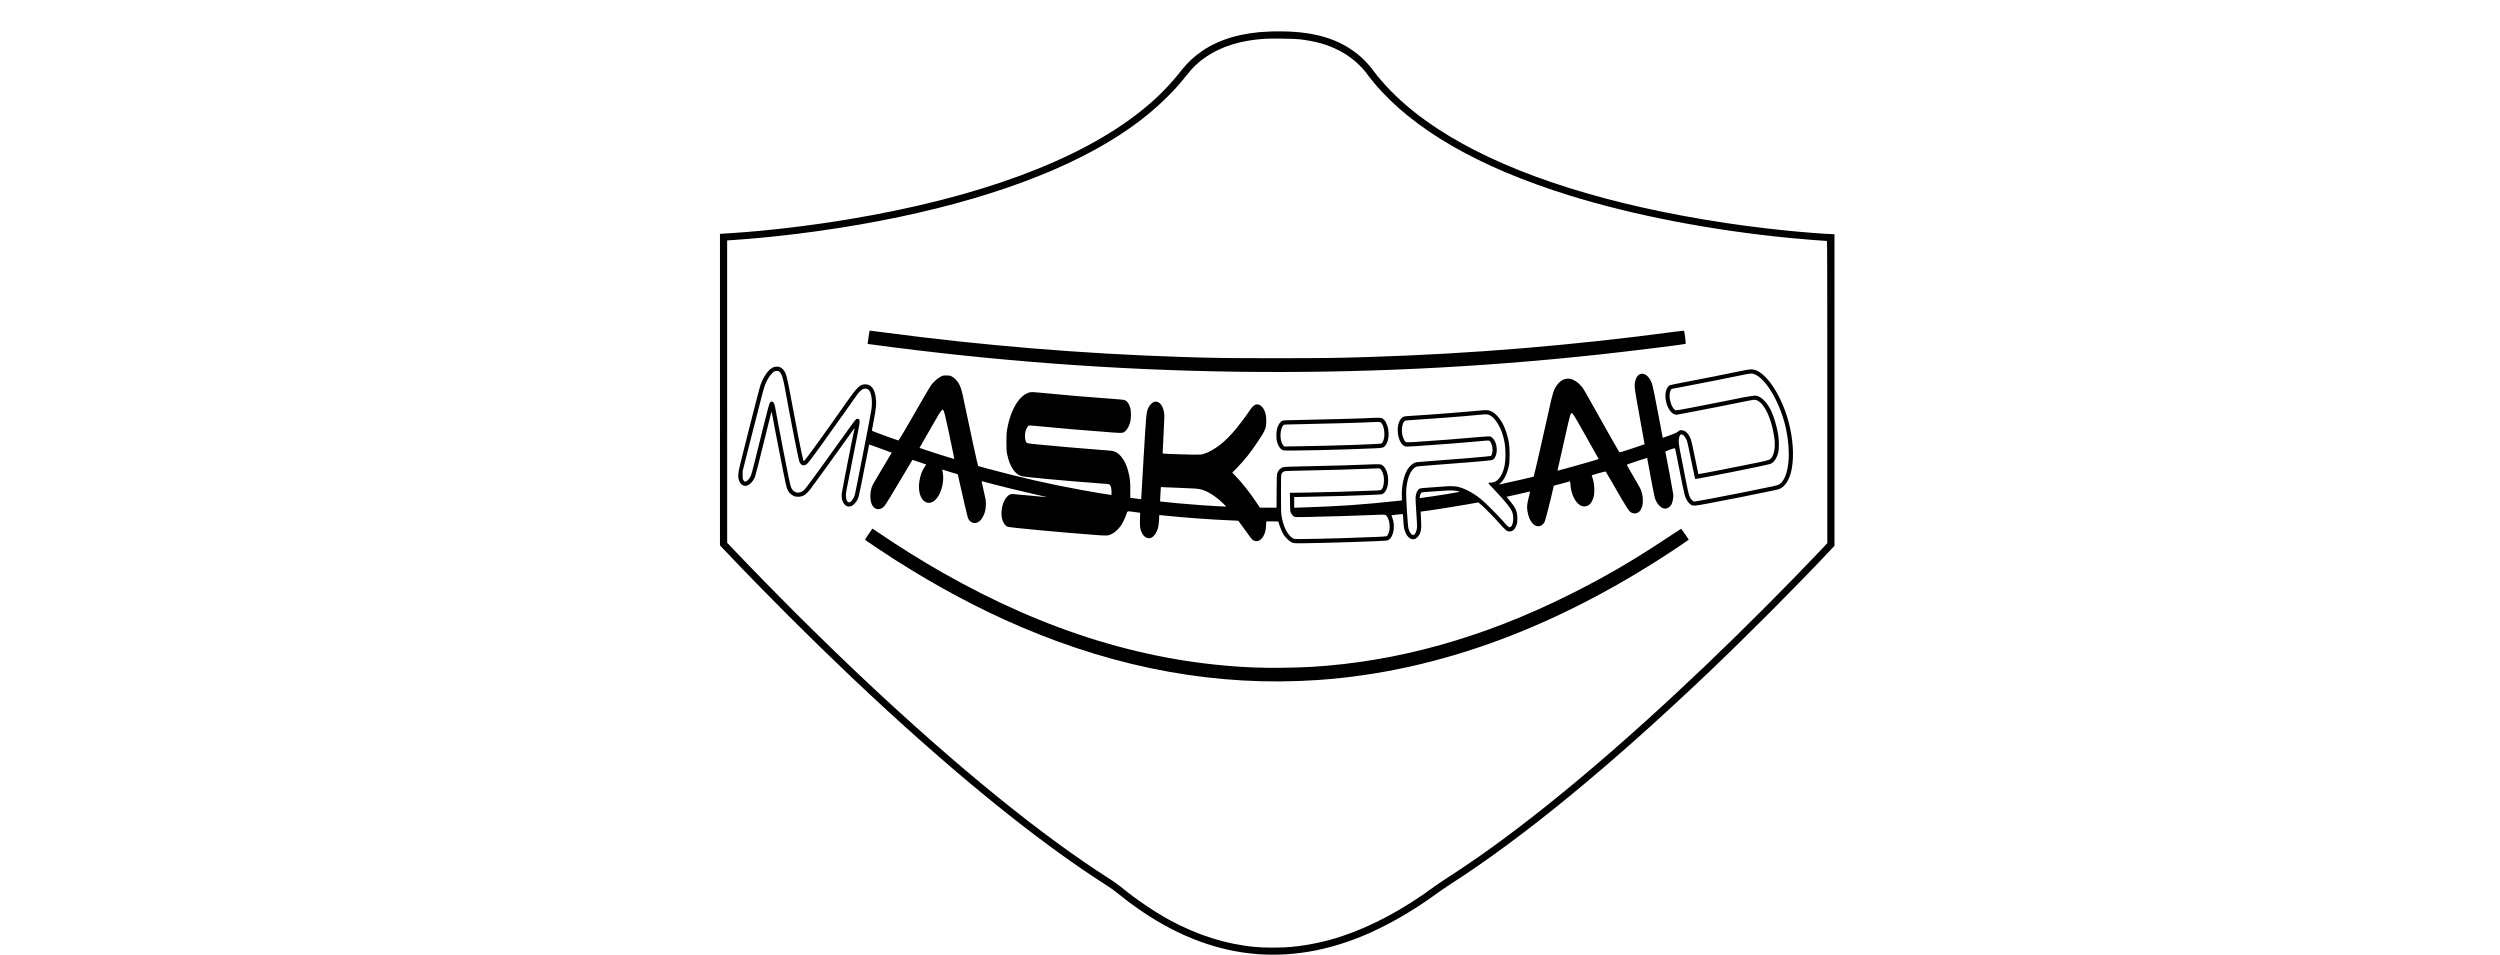<?xml version="1.0" standalone="no"?>
<!DOCTYPE svg PUBLIC "-//W3C//DTD SVG 20010904//EN"
 "http://www.w3.org/TR/2001/REC-SVG-20010904/DTD/svg10.dtd">
<svg version="1.0" xmlns="http://www.w3.org/2000/svg"
 width="7667pt" height="2928pt" viewBox="0 0 7667 2928"
 preserveAspectRatio="xMidYMid meet">
<g transform="translate(0,2928) scale(0.1,-0.1)"
fill="#000000" stroke="none">
<path d="M38935 28313 c-833 -28 -1537 -232 -2075 -601 -224 -153 -452 -365
-610 -567 -388 -495 -765 -876 -1258 -1269 -1910 -1522 -4991 -2662 -8987
-3325 -1167 -194 -2480 -349 -3515 -416 -135 -8 -282 -18 -327 -21 l-83 -6 0
-4776 0 -4777 247 -260 c1130 -1192 2521 -2582 3768 -3765 2988 -2833 5642
-4999 7845 -6404 103 -65 247 -169 325 -233 77 -63 235 -186 350 -273 2277
-1712 4659 -2067 7130 -1063 748 304 1552 761 2308 1313 109 80 300 210 425
291 2227 1428 4903 3625 7937 6513 1178 1122 2667 2616 3663 3674 l182 193 0
4780 0 4779 -73 0 c-161 0 -909 58 -1422 111 -886 90 -1655 194 -2520 339
-3460 581 -6263 1537 -8160 2784 -574 378 -1029 747 -1440 1167 -167 171 -385
419 -464 528 -232 321 -455 542 -736 730 -628 421 -1403 592 -2510 554z m915
-237 c504 -61 846 -157 1203 -338 378 -192 699 -471 933 -809 17 -25 87 -112
156 -194 1199 -1429 3215 -2589 5993 -3450 1973 -611 4352 -1070 6765 -1304
327 -32 1052 -90 1128 -91 9 0 12 -934 12 -4635 l0 -4634 -182 -193 c-1026
-1084 -2411 -2471 -3568 -3574 -2600 -2477 -4938 -4448 -6950 -5856 -286 -200
-842 -571 -1060 -708 -74 -47 -209 -139 -300 -206 -945 -695 -1896 -1205
-2820 -1514 -500 -167 -1042 -282 -1560 -330 -305 -29 -818 -29 -1119 0 -891
85 -1768 363 -2626 832 -467 256 -1026 636 -1475 1005 -86 71 -224 169 -340
243 -2087 1326 -4666 3420 -7530 6114 -1324 1246 -2761 2678 -4048 4031 l-161
170 -1 4636 0 4636 188 12 c557 36 1327 111 1977 192 3495 435 6527 1258 8705
2362 1085 550 1941 1148 2630 1837 233 232 359 373 557 622 229 289 398 449
651 618 464 310 1045 489 1752 539 205 15 932 6 1090 -13z"/>
<path d="M26641 18973 c-12 -93 -25 -184 -28 -204 l-5 -36 123 -17 c7484
-1011 14873 -1114 22299 -310 888 96 2609 308 2666 328 11 4 -37 390 -50 403
-3 3 -115 -8 -248 -26 -3222 -430 -6266 -681 -9463 -781 -979 -30 -1336 -35
-2810 -35 -1529 0 -1840 4 -2945 40 -3014 99 -6047 349 -9067 750 -227 30
-421 55 -431 55 -17 0 -21 -19 -41 -167z"/>
<path d="M23738 18025 c-155 -50 -319 -273 -425 -580 -13 -38 -168 -639 -345
-1335 -298 -1174 -321 -1273 -326 -1372 -4 -90 -1 -117 17 -177 34 -111 111
-180 201 -181 105 0 230 118 295 278 14 35 132 494 261 1020 129 527 237 964
241 972 3 8 14 -30 25 -85 10 -55 63 -336 118 -625 149 -783 305 -1558 329
-1624 41 -118 110 -198 211 -245 45 -21 69 -25 135 -25 158 1 251 63 403 267
185 248 708 972 1007 1392 164 231 304 426 311 434 11 12 12 11 9 -5 -50 -215
-388 -1942 -392 -2001 -21 -316 184 -493 372 -322 64 60 106 122 140 212 15
42 83 364 176 845 84 427 153 779 155 781 2 2 106 -35 231 -82 125 -46 280
-104 345 -127 l116 -42 -43 -72 c-447 -747 -543 -911 -562 -963 -79 -219 -66
-489 31 -615 89 -117 244 -110 351 14 40 47 254 398 619 1014 l238 402 211
-70 c117 -39 214 -72 215 -74 2 -1 -15 -26 -39 -56 -82 -103 -145 -269 -174
-458 -45 -294 30 -552 184 -632 112 -58 221 -29 330 88 170 181 261 572 197
848 -7 31 -13 56 -12 56 0 0 109 -33 240 -73 l240 -73 28 -129 c102 -463 263
-1158 279 -1200 39 -104 117 -164 213 -165 100 0 194 77 261 214 57 117 78
211 79 361 1 127 -1 137 -67 418 -38 159 -67 290 -65 291 2 2 75 -17 163 -41
404 -111 1123 -286 1690 -413 214 -47 224 -48 -410 15 -247 25 -470 45 -494
45 -169 0 -317 -239 -337 -545 -14 -216 68 -415 189 -459 73 -27 1483 -160
2611 -246 446 -34 461 -34 582 24 83 39 201 145 271 244 61 85 133 231 174
352 40 117 11 109 254 77 l170 -23 -1 -64 c-1 -36 -2 -130 -4 -210 -2 -107 2
-163 14 -214 37 -157 116 -262 215 -286 91 -22 172 19 239 120 77 115 108 231
118 445 l7 140 166 -17 c605 -63 1433 -123 1941 -143 85 -3 192 -8 236 -11
l81 -6 101 -136 c56 -75 145 -200 199 -276 54 -77 114 -152 133 -167 148 -118
326 -3 395 256 9 33 19 115 22 183 l6 122 188 0 c168 0 189 -2 189 -16 0 -36
73 -232 122 -327 43 -84 68 -118 138 -188 91 -91 147 -125 227 -137 104 -15
1514 20 2525 62 314 14 318 14 362 40 158 92 214 435 112 686 -14 35 -24 66
-22 67 6 6 339 42 346 38 4 -2 10 -69 14 -147 4 -79 11 -179 17 -223 44 -338
261 -508 424 -334 108 116 128 238 102 612 -9 116 -9 167 -2 167 65 0 1044
153 1507 236 l257 46 93 -80 c121 -104 372 -360 576 -589 174 -194 212 -223
291 -223 78 0 140 46 184 135 41 82 51 133 51 260 0 213 -42 316 -217 530
l-114 139 321 72 c176 40 340 76 362 82 36 8 41 7 38 -7 -2 -9 -22 -89 -44
-179 -50 -201 -57 -276 -36 -408 50 -329 233 -527 411 -445 51 23 87 62 120
128 21 43 200 745 265 1043 l12 55 242 64 c132 35 246 65 252 68 7 2 13 -31
17 -99 14 -230 98 -446 220 -571 97 -99 209 -124 315 -71 81 40 133 118 174
261 44 153 24 441 -42 616 -14 35 -15 49 -7 53 78 28 414 121 420 115 4 -4 85
-142 180 -307 538 -932 538 -933 646 -969 46 -15 62 -16 105 -6 94 21 151 88
192 226 27 92 23 263 -9 386 -31 119 -38 132 -270 527 -104 178 -191 331 -194
340 -3 14 51 35 308 120 171 56 313 101 314 100 1 -2 50 -266 108 -587 60
-324 118 -614 131 -653 60 -172 174 -296 289 -315 84 -13 186 53 227 149 32
76 53 200 46 283 -5 58 -226 1255 -242 1306 -3 13 25 27 141 69 84 31 150 49
154 44 5 -5 68 -313 140 -684 72 -371 145 -718 162 -770 36 -115 103 -219 173
-269 75 -54 107 -53 486 19 696 130 1334 257 2115 420 141 29 195 57 279 143
369 377 348 1523 -45 2460 -238 568 -565 984 -846 1078 -103 34 -169 29 -468
-34 -368 -78 -1194 -242 -1698 -337 -235 -44 -440 -86 -456 -94 -120 -62 -169
-289 -112 -521 45 -185 150 -338 254 -371 l52 -16 433 81 c487 92 1255 243
1652 326 145 30 284 55 308 55 253 0 518 -491 613 -1135 40 -271 15 -493 -71
-628 -48 -76 -83 -90 -406 -157 -625 -130 -1841 -367 -1848 -359 -2 2 -47 220
-101 484 -53 264 -108 514 -121 555 -43 137 -119 241 -206 284 -81 41 -155 30
-215 -31 -26 -26 -122 -65 -369 -153 l-80 -28 -148 781 c-91 480 -159 814
-176 865 -87 259 -265 384 -410 288 -51 -34 -85 -94 -111 -197 -35 -138 -28
-196 140 -1113 83 -451 150 -820 148 -821 -1 -1 -173 -59 -382 -129 -299 -99
-382 -123 -391 -113 -20 21 -473 820 -859 1512 -119 215 -236 417 -260 451
-101 142 -258 258 -385 285 -141 30 -290 -34 -393 -169 -114 -150 -142 -231
-257 -758 -154 -703 -465 -2062 -475 -2072 -6 -7 -593 -140 -1045 -238 -22 -5
-21 -2 12 26 123 103 224 308 275 556 26 127 26 544 0 689 -38 210 -103 417
-180 570 -86 172 -231 337 -347 393 -101 50 -139 53 -360 32 -530 -51 -1607
-134 -2080 -161 -113 -6 -222 -15 -243 -21 -139 -34 -227 -263 -197 -513 26
-214 116 -374 229 -405 29 -8 120 -5 358 10 593 37 1581 115 1988 155 234 23
230 24 266 -32 42 -68 62 -144 62 -243 0 -84 -23 -166 -51 -184 -19 -11 -1120
-104 -1917 -161 -192 -13 -364 -29 -380 -33 -96 -28 -198 -116 -264 -227 -111
-183 -179 -512 -169 -809 l4 -132 -160 -18 c-1063 -115 -1776 -164 -2948 -201
l-198 -7 0 164 0 164 606 13 c334 6 735 16 893 21 702 23 1149 42 1181 51 121
31 203 205 202 429 -1 186 -52 341 -141 430 -71 70 -74 71 -469 55 -553 -22
-920 -34 -1482 -45 -1093 -23 -1099 -23 -1157 -49 -66 -29 -114 -81 -144 -157
-24 -59 -24 -59 -27 -566 l-3 -508 -254 0 -254 0 -117 173 c-216 319 -425 583
-628 794 l-104 108 142 146 c249 256 411 461 655 827 215 322 246 398 245 617
0 146 -17 229 -66 334 -56 118 -151 184 -241 167 -47 -9 -112 -57 -150 -113
-456 -661 -754 -994 -1087 -1215 -133 -89 -255 -150 -367 -185 -87 -28 -90
-28 -348 -26 -239 2 -914 27 -919 35 -2 2 11 265 28 586 29 557 30 587 14 677
-39 229 -157 358 -297 323 -61 -15 -137 -91 -179 -179 -67 -139 -66 -131 -147
-1492 -41 -690 -75 -1270 -75 -1287 0 -32 0 -32 -42 -26 -24 3 -99 13 -168 22
l-126 16 0 242 c1 259 -10 360 -60 559 -75 300 -221 525 -394 606 -74 35 -72
35 -485 66 -620 47 -1371 113 -1960 171 -193 19 -264 30 -277 41 -53 48 -72
244 -34 368 19 65 65 144 93 161 14 8 64 7 198 -7 585 -59 1741 -158 2408
-205 277 -20 293 -17 369 53 57 55 109 152 139 268 29 109 32 329 5 425 -43
154 -112 240 -207 258 -30 6 -225 22 -434 37 -591 41 -1423 112 -2118 181
-218 21 -267 23 -315 13 -316 -65 -598 -519 -704 -1134 -19 -112 -22 -166 -22
-395 0 -250 1 -272 27 -392 76 -356 230 -587 432 -651 83 -27 1462 -154 2405
-222 321 -23 296 -17 327 -78 23 -45 27 -68 31 -164 4 -101 3 -113 -12 -113
-31 0 -566 90 -921 155 -973 178 -1868 382 -2905 662 -135 36 -248 69 -252 72
-12 10 -260 1146 -427 1956 -75 364 -98 443 -158 557 -50 95 -150 198 -229
235 -52 25 -71 28 -160 28 -96 0 -103 -2 -177 -38 -89 -44 -217 -159 -295
-265 -27 -37 -158 -258 -292 -492 -435 -763 -693 -1200 -707 -1200 -7 0 -147
49 -311 109 -486 178 -502 184 -502 199 0 8 25 141 55 296 79 406 90 540 60
737 -38 253 -147 383 -321 382 -159 -1 -247 -85 -574 -553 -535 -765 -1222
-1719 -1274 -1769 l-36 -34 -16 39 c-25 58 -191 899 -389 1967 -112 611 -140
709 -227 803 -23 25 -60 55 -82 66 -51 26 -138 32 -198 13z m168 -146 c67 -63
109 -190 164 -494 169 -935 411 -2169 442 -2254 30 -79 74 -121 127 -121 55 0
85 17 147 82 67 69 634 854 1202 1662 123 177 228 323 231 326 3 3 24 32 45
65 52 79 130 161 185 193 76 44 164 28 211 -38 71 -100 98 -337 65 -580 -18
-138 -491 -2560 -511 -2625 -35 -106 -107 -206 -160 -219 -61 -16 -104 58
-111 194 -5 80 7 144 207 1140 139 691 213 1078 214 1123 1 61 -2 71 -23 88
-36 30 -66 24 -110 -22 -22 -23 -131 -170 -242 -328 -543 -765 -1253 -1742
-1309 -1800 -142 -147 -326 -128 -409 41 -23 48 -44 129 -87 338 -90 445 -218
1102 -309 1590 -47 250 -93 493 -101 540 -30 156 -68 208 -132 177 -50 -23
-37 24 -460 -1690 -96 -390 -139 -546 -162 -594 -55 -111 -144 -184 -189 -156
-9 6 -25 25 -36 44 -17 29 -20 52 -20 154 l1 120 317 1248 c313 1232 342 1339
398 1464 72 162 184 307 264 345 52 24 117 19 151 -13z m29939 -94 c355 -173
773 -922 930 -1665 73 -346 100 -708 75 -985 -34 -369 -136 -623 -287 -711
-52 -31 -140 -50 -1028 -229 -753 -151 -1519 -295 -1569 -295 -29 0 -44 8 -74
40 -76 77 -100 147 -163 465 -246 1235 -251 1265 -246 1361 5 106 33 180 72
190 52 13 118 -53 171 -171 23 -52 53 -189 194 -885 34 -168 64 -307 66 -309
14 -15 2210 424 2303 461 111 44 195 161 243 335 32 116 32 397 -1 578 -44
251 -126 528 -210 710 -92 199 -240 373 -369 437 -115 57 -127 55 -962 -114
-867 -176 -1577 -310 -1601 -303 -26 9 -85 78 -114 134 -30 61 -61 174 -70
258 -9 79 10 193 38 235 l22 32 365 68 c411 77 1391 270 1785 353 297 62 321
63 430 10z m-24918 -1077 c26 -33 71 -207 148 -578 46 -223 109 -522 140 -664
30 -143 54 -261 52 -262 -8 -8 -1067 332 -1067 342 0 2 65 116 144 252 78 136
207 360 286 497 164 287 195 337 240 388 35 40 42 43 57 25z m19346 -176 c30
-42 155 -257 277 -477 172 -308 439 -783 476 -847 5 -8 -62 -29 -428 -134
-263 -76 -832 -233 -834 -230 -1 0 31 145 72 321 41 176 122 534 180 795 125
565 154 667 188 654 7 -3 38 -40 69 -82z m-2578 10 c104 -52 225 -202 310
-386 112 -241 165 -504 165 -818 0 -318 -58 -545 -183 -714 -70 -95 -162 -144
-272 -144 -97 0 -98 1 62 -164 80 -83 203 -216 272 -295 271 -309 331 -401
352 -541 27 -181 -24 -370 -102 -370 -35 0 -52 16 -210 195 -173 196 -544 566
-667 665 -149 118 -279 203 -417 271 -253 123 -392 146 -726 119 -68 -5 -256
-19 -417 -30 -206 -14 -301 -24 -321 -34 -69 -36 -120 -141 -128 -266 -3 -41
7 -246 22 -455 15 -209 25 -416 22 -460 -8 -130 -66 -245 -123 -245 -47 0
-110 92 -140 203 -22 83 -77 963 -70 1132 14 374 131 671 296 755 36 18 90 24
453 51 898 64 1834 144 1883 159 150 49 197 366 87 583 -35 70 -102 134 -150
143 -22 4 -143 -2 -288 -15 -693 -62 -1366 -114 -1949 -151 -360 -23 -345 -25
-390 53 -83 141 -97 380 -32 523 13 29 35 59 48 67 16 10 83 18 228 26 497 29
1579 112 2065 160 213 21 249 19 320 -17z m-3362 -1643 c34 -26 81 -126 97
-204 32 -152 4 -357 -58 -422 -27 -30 -27 -30 -182 -36 -653 -28 -1552 -55
-2173 -64 l-458 -6 3 -281 c3 -269 4 -283 26 -331 29 -62 75 -111 120 -126 24
-8 117 -9 315 -5 1075 25 1405 35 2066 62 444 18 411 24 469 -84 55 -102 75
-257 51 -388 -14 -75 -54 -161 -82 -176 -28 -15 -257 -25 -1397 -63 -291 -10
-968 -25 -1205 -26 -263 -2 -260 -3 -352 84 -124 117 -220 337 -269 617 -17
94 -19 165 -19 685 0 560 1 581 20 620 14 27 33 47 62 61 40 20 62 22 390 28
931 18 1811 42 2308 65 94 4 186 9 206 9 23 1 46 -5 62 -19z m-6183 -579 c460
-16 604 -27 690 -51 201 -55 438 -205 663 -419 59 -56 106 -104 105 -106 -4
-4 -441 21 -738 41 -388 27 -1108 91 -1249 111 l-44 7 7 151 c4 83 9 182 13
220 l6 69 121 -6 c67 -4 258 -11 426 -17z m8528 -96 c42 -9 83 -19 91 -23 17
-10 -695 -125 -1163 -189 l-68 -9 5 48 c3 26 15 66 26 88 25 48 6 44 356 67
138 9 291 19 340 24 162 13 331 11 413 -6z"/>
<path d="M42085 16464 c-114 -12 -1509 -52 -2196 -63 -467 -8 -530 -11 -562
-26 -70 -33 -129 -123 -163 -246 -25 -90 -26 -309 -1 -398 36 -131 112 -238
186 -262 68 -23 1874 17 2815 62 252 12 273 18 331 97 140 191 115 599 -49
780 -45 51 -86 62 -213 60 -65 0 -131 -3 -148 -4z m270 -148 c105 -105 136
-414 59 -574 -14 -28 -35 -57 -46 -63 -40 -21 -1471 -70 -2513 -85 l-471 -7
-32 38 c-93 113 -109 390 -33 552 15 32 35 64 45 72 13 11 114 15 529 22 674
11 2078 51 2192 63 17 1 79 4 138 4 101 2 109 1 132 -22z"/>
<path d="M26638 12901 c-106 -155 -115 -171 -100 -184 30 -26 680 -458 917
-609 1314 -835 2556 -1497 3830 -2043 3044 -1303 6078 -1848 9125 -1640 3720
255 7447 1641 11163 4153 119 81 217 149 217 153 0 11 -227 334 -234 333 -4
-1 -197 -128 -429 -281 -1067 -708 -1932 -1210 -3007 -1746 -2634 -1314 -5259
-2049 -7885 -2207 -523 -31 -1282 -40 -1775 -20 -3215 131 -6365 1091 -9570
2918 -625 356 -1354 811 -1938 1210 -106 73 -194 132 -195 132 -1 0 -54 -76
-119 -169z"/>
</g>
</svg>
